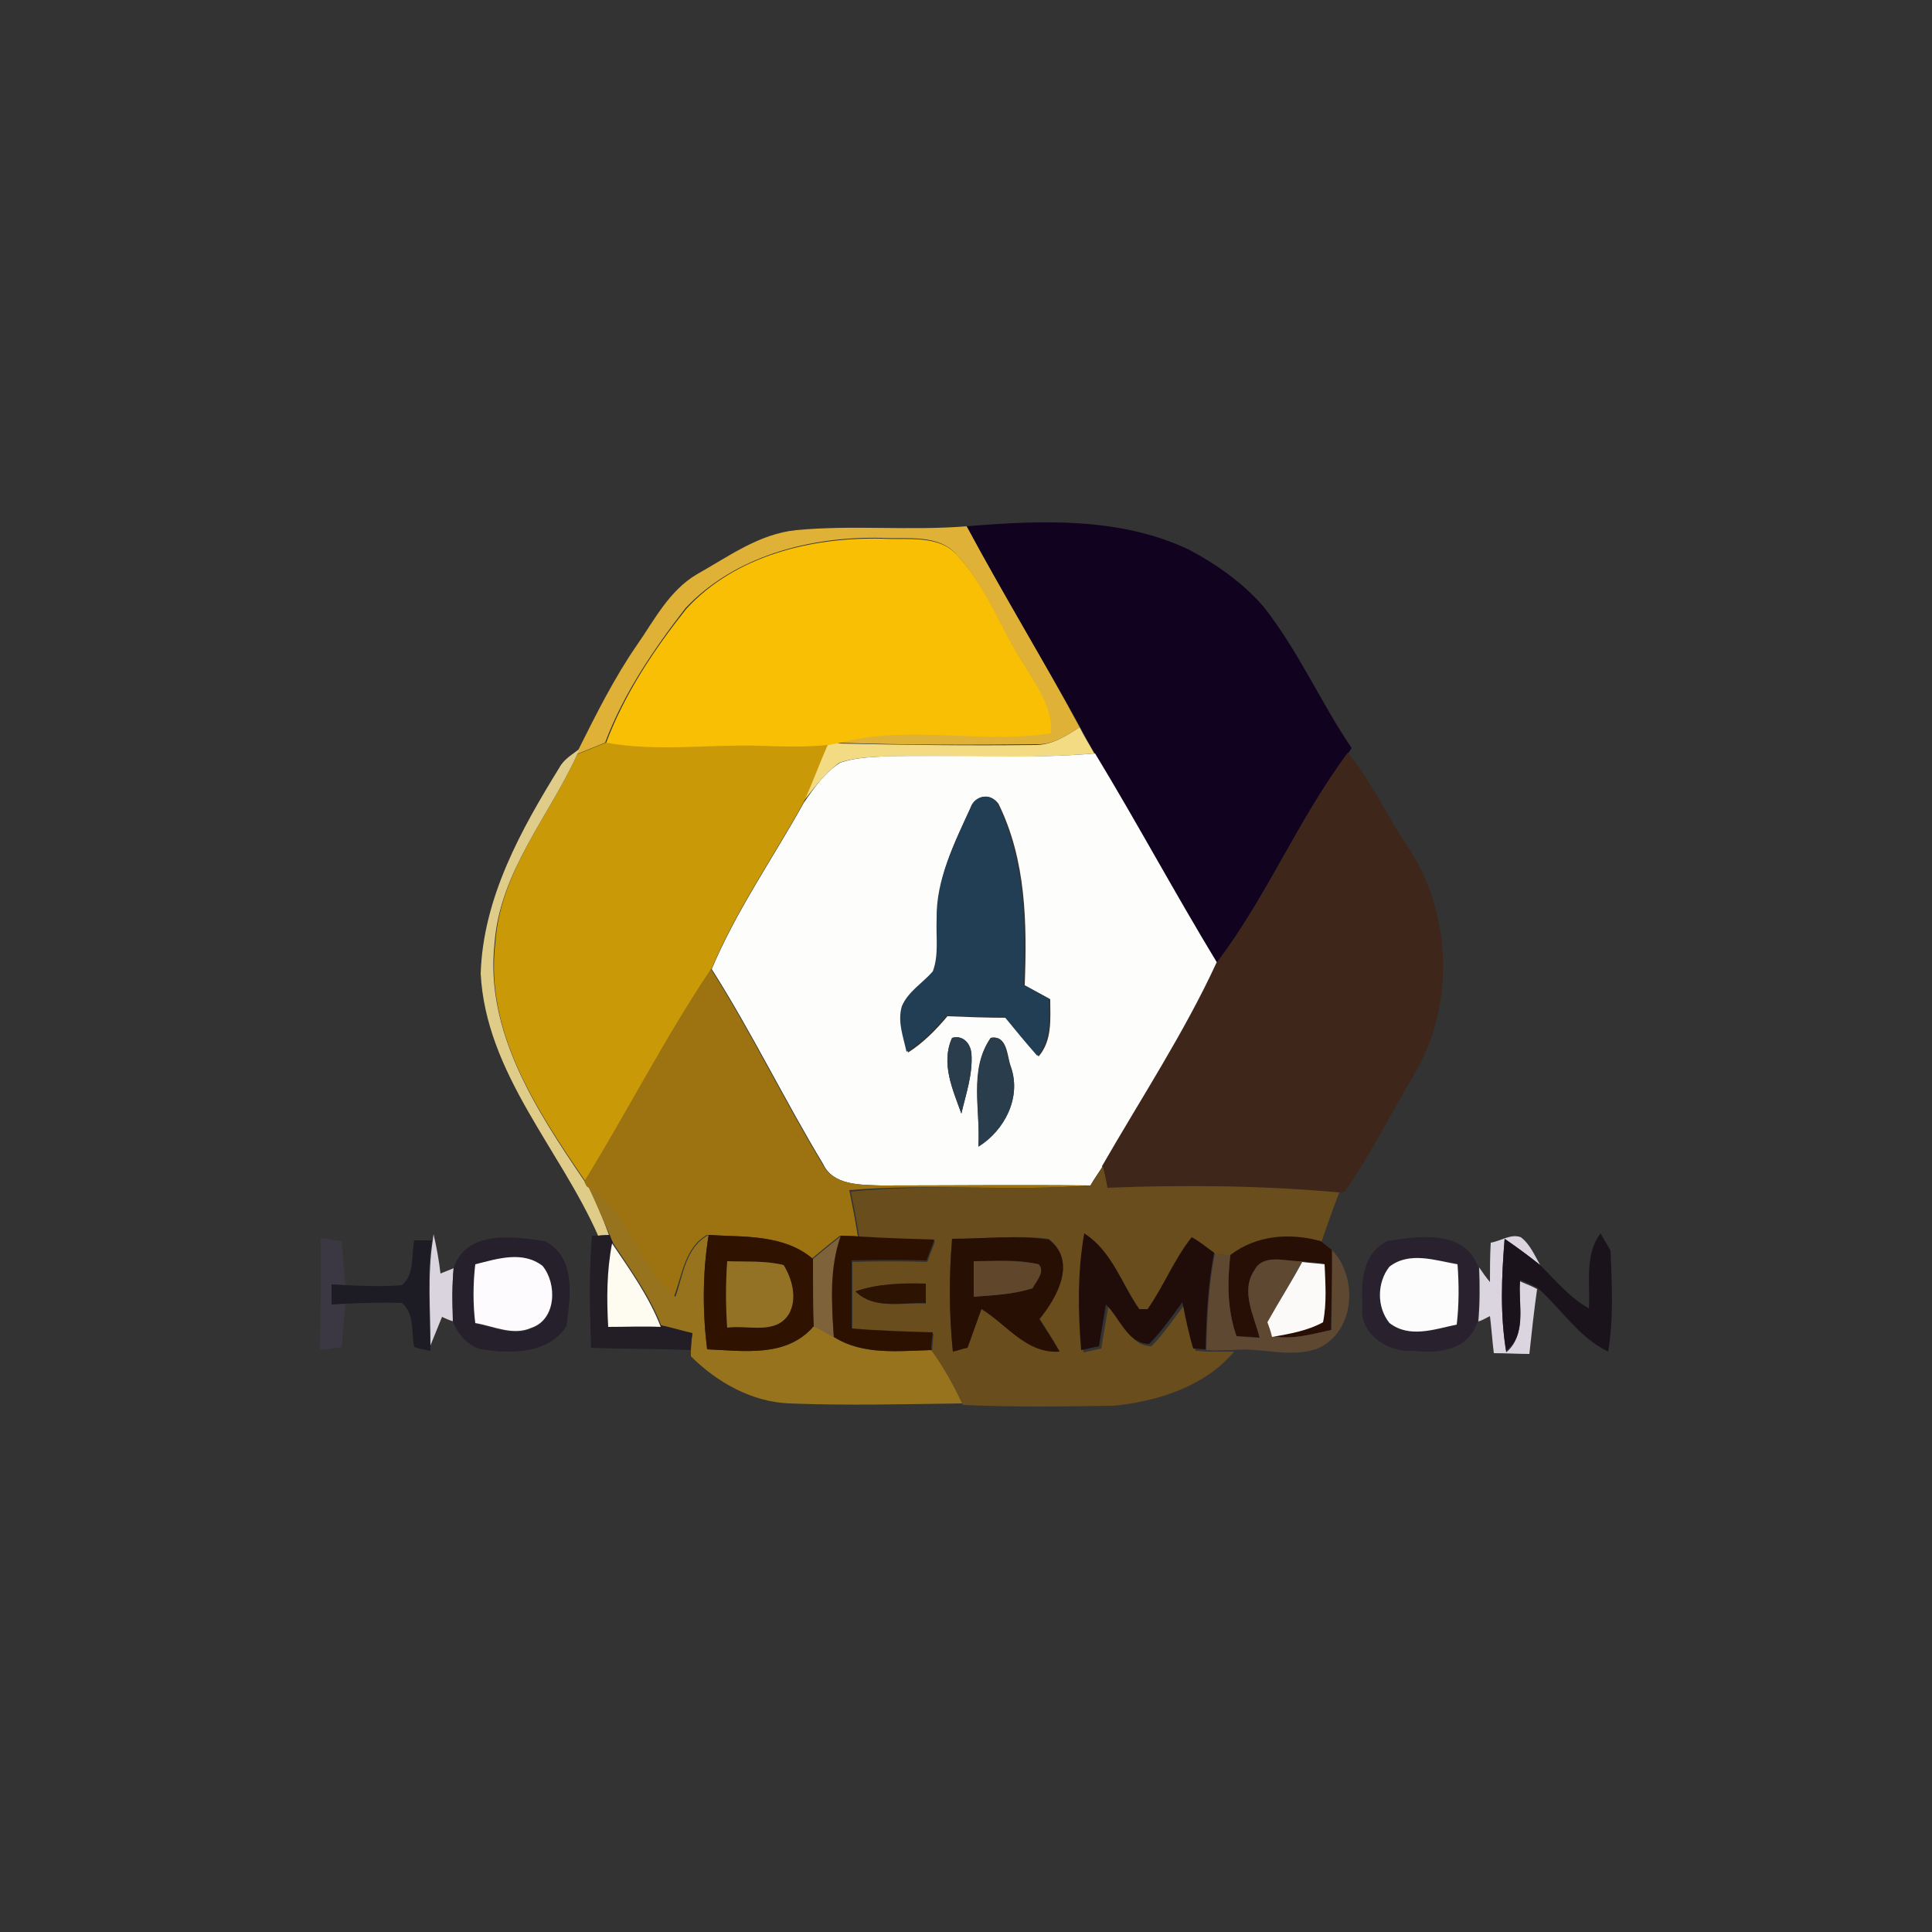 <?xml version="1.0" encoding="utf-8"?>
<!-- Generator: Adobe Illustrator 26.0.3, SVG Export Plug-In . SVG Version: 6.00 Build 0)  -->
<svg version="1.1" id="Layer_1" xmlns="http://www.w3.org/2000/svg" xmlns:xlink="http://www.w3.org/1999/xlink" x="0px" y="0px"
	 viewBox="0 0 250 250" style="enable-background:new 0 0 250 250;" xml:space="preserve">
<rect x="0" y="0" width="250" height="250" fill="#333333" stroke="none"/>
<style type="text/css">
	.st0{fill:#DFB137;}
	.st1{fill:#110220;}
	.st2{fill:#F8BF04;}
	.st3{fill:#F3DB84;}
	.st4{fill:#C99908;}
	.st5{fill:#DFCC89;}
	.st6{fill:#FDFEFC;}
	.st7{fill:#3E261A;}
	.st8{fill:#223E55;}
	.st9{fill:#9C7310;}
	.st10{fill:#293D4C;}
	.st11{fill:#694D1C;}
	.st12{fill:#97731D;}
	.st13{fill:#3B3843;}
	.st14{fill:#1D1B24;}
	.st15{fill:#DAD4DF;}
	.st16{fill:#25202B;}
	.st17{fill:#231D25;}
	.st18{fill:#2F1200;}
	.st19{fill:#7E6239;}
	.st20{fill:#2C1101;}
	.st21{fill:#270F04;}
	.st22{fill:#200C08;}
	.st23{fill:#280F05;}
	.st24{fill:#29222E;}
	.st25{fill:#DBD5DF;}
	.st26{fill:#FEFBF0;}
	.st27{fill:#1B131C;}
	.st28{fill:#5E4832;}
	.st29{fill:#FDFBFD;}
	.st30{fill:#937226;}
	.st31{fill:#60472C;}
	.st32{fill:#FDFCFD;}
	.st33{fill:#FCF9F9;}
	.st34{fill:#2D1302;}
</style>
<g id="_x23_dfb137ff">
	<path class="st0" d="M103,68.6c7.3-0.7,14.7,0.1,22.1-0.5c4.7,8.8,9.9,17.2,14.6,26c-1.7,1.1-3.5,2.3-5.6,2.2
		c-8.6,0.1-17.2,0.1-25.8-0.2c9-2.5,18.5,0.1,27.6-1.3c0.3-3.4-2-6.2-3.6-9.1c-2.9-4.5-4.7-9.7-8.3-13.7c-2.4-3-6.6-2.2-10-2.4
		c-9.1-0.2-18.9,2.3-25.3,9.1c-4.1,5.3-8,11-10.4,17.4c-1.2,0.5-2.5,1-3.7,1.5l0.3-0.7c2.3-4.6,4.6-9.2,7.5-13.4
		c2.3-3.3,4.2-7.1,7.8-9.2C94.3,72,98.2,69.1,103,68.6z"/>
</g>
<g id="_x23_110220ff">
	<path class="st1" d="M125.1,68.1c9.6-0.8,19.8-1.2,28.7,3c3.6,1.9,7,4.3,9.7,7.4c4.5,5.7,7.4,12.4,11.4,18.3l-0.4,0.6
		c-6.5,8.5-10.5,18.6-17,27.2c-5.5-8.9-10.4-18.2-15.8-27.1c-0.7-1.1-1.3-2.2-1.9-3.4C134.9,85.3,129.8,76.8,125.1,68.1z"/>
</g>
<g id="_x23_f8bf04ff">
	<path class="st2" d="M88.8,78.8c6.3-6.9,16.2-9.3,25.3-9.1c3.4,0.2,7.6-0.6,10,2.4c3.6,4,5.4,9.2,8.3,13.7c1.6,2.8,3.9,5.7,3.6,9.1
		c-9.2,1.4-18.6-1.2-27.6,1.3c-0.3,0.1-0.9,0.2-1.3,0.3c-2.9,0.3-5.9,0.2-8.9,0.1c-6.6-0.2-13.2,0.8-19.8-0.4
		C80.8,89.8,84.6,84.1,88.8,78.8z"/>
</g>
<g id="_x23_f3db84ff">
	<path class="st3" d="M139.7,94.1c0.6,1.2,1.3,2.3,1.9,3.4c-9.2,0.8-18.4,0.2-27.7,0.4c-1.8,0.1-3.6,0.2-5.3,0.8
		c-1.9,1.4-3.3,3.3-4.8,5.2c1.1-2.4,2-5,3.1-7.4c0.3-0.1,0.9-0.2,1.3-0.3c8.6,0.2,17.2,0.3,25.8,0.2C136.2,96.4,138,95.2,139.7,94.1
		z"/>
</g>
<g id="_x23_c99908ff">
	<path class="st4" d="M74.7,97.6c1.2-0.5,2.5-1,3.7-1.5c6.6,1.2,13.2,0.2,19.8,0.4c2.9,0.1,5.9,0.2,8.9-0.1c-1.1,2.5-2,5-3.1,7.4
		c-4,7.2-8.7,13.9-11.9,21.5c-5.9,8.9-10.8,18.4-16.4,27.5c-6.2-9.1-13-19.3-11.6-30.8C64.7,112.8,71,105.7,74.7,97.6z"/>
</g>
<g id="_x23_dfcc89ff">
	<path class="st5" d="M72.4,99.3c0.6-1.1,1.7-1.7,2.6-2.4l-0.3,0.7C71,105.7,64.7,112.8,64,122c-1.3,11.5,5.5,21.8,11.6,30.8
		l0.5,0.6c1,2.1,1.9,4.2,2.7,6.4c-0.3,0-1,0-1.4,0.1c-5-11.3-14.5-21-15.2-33.9C62.5,116.2,67.4,107.4,72.4,99.3z"/>
</g>
<g id="_x23_fdfefcff">
	<path class="st6" d="M108.7,98.7c1.7-0.6,3.5-0.7,5.3-0.8c9.2-0.3,18.5,0.4,27.7-0.4c5.4,8.9,10.4,18.2,15.8,27.1
		c-4.2,9.2-9.7,17.6-14.8,26.3c-0.5,0.8-1.1,1.6-1.6,2.5c-9-0.1-18.1,0-27.1,0c-2.7-0.1-6.2,0-7.5-2.8c-5-8.3-9.2-17-14.4-25.2
		c3.2-7.6,7.9-14.3,11.9-21.5C105.3,102,106.7,100,108.7,98.7 M125.6,104.5c-2.1,4.6-4.5,9.3-4.2,14.5c-0.2,2.2,0.3,4.6-0.5,6.8
		c-1.3,1.5-3.2,2.6-4,4.5c-0.7,1.9,0.1,4,0.6,5.9c1.9-1.2,3.6-2.9,5.1-4.7c2.5,0.1,5.1,0.2,7.6,0.2c1.3,1.7,2.7,3.4,4.2,5
		c1.8-2.1,1.5-4.9,1.5-7.4c-1.1-0.6-2.2-1.2-3.3-1.8c0.3-8,0.2-16.2-3.4-23.5C128.1,102.5,126.1,103,125.6,104.5 M123.2,134.3
		c-1.5,3.3,0.1,6.7,1.2,9.8c0.6-2.6,1.5-5.1,1.3-7.8C125.5,135,124.6,133.9,123.2,134.3 M128.2,134.3c-2.9,4.1-1.3,9.4-1.6,14
		c3.4-2.1,5.6-6.3,4.2-10.3C130.3,136.7,130.4,133.9,128.2,134.3z"/>
</g>
<g id="_x23_3e261aff">
	<path class="st7" d="M174.4,97.4c3.1,3.8,5.1,8.2,7.8,12.2c5.7,8.6,6.1,20.5,0.8,29.4c-3,5-5.6,10.4-9,15.2l-0.8,0.1
		c-10-0.8-20-1-30-0.6c-0.2-0.7-0.5-2.1-0.6-2.8c5-8.7,10.6-17.2,14.8-26.3C163.9,116.1,168,106,174.4,97.4z"/>
</g>
<g id="_x23_223e55ff">
	<path class="st8" d="M125.6,104.5c0.5-1.5,2.5-2,3.4-0.6c3.6,7.3,3.7,15.5,3.4,23.5c1.1,0.6,2.2,1.2,3.3,1.8c0,2.6,0.3,5.3-1.5,7.4
		c-1.4-1.6-2.8-3.3-4.2-5c-2.5,0-5.1-0.1-7.6-0.2c-1.5,1.8-3.1,3.4-5.1,4.7c-0.4-1.9-1.2-3.9-0.6-5.9c0.8-1.9,2.7-3,4-4.5
		c0.8-2.1,0.4-4.5,0.5-6.8C121.1,113.8,123.5,109.1,125.6,104.5z"/>
</g>
<g id="_x23_9c7310ff">
	<path class="st9" d="M75.6,152.9c5.6-9.1,10.4-18.6,16.4-27.5c5.2,8.2,9.4,16.9,14.4,25.2c1.4,2.8,4.9,2.7,7.5,2.8
		c9,0,18.1-0.1,27.1,0c-10.3,0.8-20.7-0.3-31.1,0.6c0.4,2,0.8,4,1.1,6c-0.6,0-1.7,0-2.3-0.1c-1.3,1-2.5,2-3.7,3
		c-3.8-3.3-8.9-2.8-13.5-3.1c-2.9,1.6-3.2,5.2-4.3,8c-4.8-4-6-10.8-11.3-14.3L75.6,152.9z"/>
</g>
<g id="_x23_293d4cff">
	<path class="st10" d="M123.2,134.3c1.4-0.4,2.4,0.7,2.5,2c0.2,2.7-0.7,5.2-1.3,7.8C123.3,141,121.7,137.6,123.2,134.3z"/>
	<path class="st10" d="M128.2,134.3c2.1-0.4,2,2.4,2.6,3.8c1.4,3.9-0.8,8.2-4.2,10.3C126.9,143.7,125.4,138.4,128.2,134.3z"/>
</g>
<g id="_x23_694d1cff">
	<path class="st11" d="M141.1,153.4c0.5-0.8,1.1-1.6,1.6-2.5c0.2,0.7,0.5,2.1,0.6,2.8c10-0.4,20-0.3,30,0.6
		c-0.8,2.1-1.6,4.3-2.3,6.4c-4-1.1-8.3-0.8-11.7,1.8c-0.5-0.1-1.5-0.2-2-0.2c-0.9-0.7-1.8-1.4-2.9-2c-2.3,2.8-3.6,6.3-5.7,9.3
		c-0.3,0-0.8,0-1.1,0c-2.4-3.3-3.6-7.5-7.1-9.8c-0.9,5-0.9,10.2-0.3,15.2c0.6-0.1,1.7-0.4,2.3-0.5c0.3-1.8,0.6-3.6,0.9-5.4
		c1.8,1.7,2.8,5.1,5.6,5.1c1.6-1.6,2.9-3.6,4.3-5.4c0.4,2,0.9,4,1.4,6c0.4,0,1.2,0.1,1.6,0.1c1.1,0,2.3,0,3.4,0
		c-3.8,4.5-9.8,6.4-15.5,7c-6.5,0.1-13.1,0.2-19.6-0.1c-1.1-2.4-2.4-4.8-4-6.9c0.1-0.8,0.1-1.5,0.2-2.3c-3.5,0-7-0.2-10.5-0.5
		c0-2.9,0-5.9,0-8.8c3.2-0.1,6.5-0.1,9.7,0c0.3-0.9,0.7-1.8,1-2.7c-3.3-0.1-6.5-0.2-9.8-0.4c-0.3-2-0.7-4-1.1-6
		C120.3,153.1,130.7,154.2,141.1,153.4 M123.2,160.3c-0.4,4.8-0.4,9.7,0.1,14.5c0.5-0.1,1.4-0.4,1.9-0.5c0.6-1.7,1.2-3.3,1.8-5
		c3.3,2,5.8,5.8,10.1,5.5c-0.8-1.4-1.7-2.8-2.6-4.2c2.3-2.8,4.9-7.4,1.2-10.3C131.6,159.8,127.4,160.3,123.2,160.3 M110.7,167.1
		c2.4,2.4,6,1.4,9.1,1.6c0-0.6,0-1.9,0-2.5C116.7,166.1,113.6,166.1,110.7,167.1z"/>
</g>
<g id="_x23_97731dff">
	<path class="st12" d="M76.1,153.5c5.3,3.5,6.5,10.3,11.3,14.3c1-2.8,1.3-6.4,4.3-8c-0.8,4.9-0.8,9.9-0.2,14.8
		c4.8,0.2,10.3,1.1,13.8-3c0.9,0.4,1.7,0.9,2.6,1.4c3.8,2.4,8.4,1.8,12.6,1.7c1.6,2.2,2.9,4.5,4,6.9c-7.5,0.1-14.9,0.3-22.4,0
		c-4.8-0.2-9.3-2.7-12.7-6.1l0-0.7c0-0.5,0.1-1.6,0.2-2.2c-1.3-0.3-2.7-0.7-4-1c-1.5-3.9-4-7.3-6.3-10.8c-0.1-0.2-0.3-0.8-0.4-1
		C78,157.7,77.1,155.6,76.1,153.5z"/>
</g>
<g id="_x23_3b3843ff">
	<path class="st13" d="M41.5,160.2c0.9,0.1,1.8,0.3,2.7,0.4c0.2,1.9,0.3,3.8,0.5,5.7c-0.5,0-1.4-0.1-1.8-0.1c0,0.6,0,1.9,0,2.6
		c0.5,0,1.4-0.1,1.8-0.1c-0.2,1.9-0.3,3.7-0.5,5.6c-0.9,0.1-1.8,0.3-2.8,0.4C41.5,169.9,41.5,165.1,41.5,160.2z"/>
</g>
<g id="_x23_1d1b24ff">
	<path class="st14" d="M53.6,160.5c0.6,0,1.8,0,2.3,0c-0.7,4.5-0.3,9-0.2,13.5l0,0.8c-0.5-0.1-1.6-0.3-2.1-0.5
		c-0.4-1.9,0.1-4.3-1.6-5.7c-2.4-0.1-4.9,0-7.3,0.1c-0.5,0-1.4,0.1-1.8,0.1c0-0.6,0-1.9,0-2.6c0.5,0,1.4,0.1,1.8,0.1
		c2.4,0.1,4.9,0.2,7.3,0C53.7,164.9,53.2,162.4,53.6,160.5z"/>
</g>
<g id="_x23_dad4dfff">
	<path class="st15" d="M56,160.5l0.1-0.8c0.4,1.7,0.7,3.4,0.9,5.1c0.4-0.2,1.3-0.5,1.7-0.7c-0.2,2.3-0.2,4.6,0,6.9
		c-0.4-0.1-1.1-0.4-1.5-0.6c-0.5,1.2-1,2.5-1.5,3.7C55.7,169.5,55.3,165,56,160.5z"/>
</g>
<g id="_x23_25202bff">
	<path class="st16" d="M58.7,164.1c1.6-5,7.8-4.1,11.8-3.5c4.1,2.1,3.3,7.2,2.8,11c-2.2,3.4-6.6,3.6-10.3,3.1
		c-2.1-0.1-3.7-1.9-4.4-3.7C58.5,168.6,58.5,166.3,58.7,164.1 M61.5,163.6c-0.3,2.6-0.3,5.1,0,7.7c2.4,0.4,4.9,1.7,7.3,0.6
		c3.2-1.1,3.3-5.7,1.4-8C67.6,161.9,64.3,162.9,61.5,163.6z"/>
</g>
<g id="_x23_231d25ff">
	<path class="st17" d="M76.6,159.9l0.9,0c0.3,0,1,0,1.4-0.1c0.1,0.3,0.3,0.8,0.4,1c-0.6,3.6-0.7,7.2-0.5,10.8c2.3,0,4.5-0.1,6.8-0.1
		c1.4,0.3,2.7,0.7,4,1c-0.1,0.5-0.2,1.6-0.2,2.2c-4.3-0.2-8.6-0.1-12.9-0.3C76.3,169.6,76.2,164.8,76.6,159.9z"/>
</g>
<g id="_x23_2f1200ff">
	<path class="st18" d="M91.7,159.8c4.6,0.3,9.8-0.1,13.5,3.1c0,2.9,0,5.8,0.1,8.7c-3.5,4.1-9.1,3.2-13.8,3
		C90.9,169.7,90.9,164.7,91.7,159.8 M94.1,163.2c-0.2,2.9-0.2,5.7,0,8.6c2.6-0.4,6.3,1,8-1.8c1-2,0.4-4.5-0.7-6.3
		C99,163.1,96.6,163.3,94.1,163.2z"/>
</g>
<g id="_x23_7e6239ff">
	<path class="st19" d="M105.2,162.9c1.2-1,2.4-2,3.7-3c-1.5,4.2-1.3,8.7-1,13.1c-0.9-0.4-1.7-0.9-2.6-1.4
		C105.2,168.7,105.2,165.8,105.2,162.9z"/>
</g>
<g id="_x23_2c1101ff">
	<path class="st20" d="M108.8,159.9c0.6,0,1.7,0,2.3,0.1c3.3,0.2,6.5,0.3,9.8,0.4c-0.3,0.9-0.7,1.8-1,2.7c-3.2-0.1-6.5-0.1-9.7,0
		c0,2.9,0,5.9,0,8.8c3.5,0.3,7,0.4,10.5,0.5c-0.1,0.8-0.2,1.5-0.2,2.3c-4.2,0.1-8.8,0.7-12.6-1.7
		C107.6,168.6,107.3,164.1,108.8,159.9z"/>
</g>
<g id="_x23_270f04ff">
	<path class="st21" d="M123.2,160.3c4.2,0,8.4-0.5,12.5,0.1c3.7,2.8,1.1,7.5-1.2,10.3c0.9,1.4,1.8,2.8,2.6,4.2
		c-4.3,0.3-6.8-3.5-10.1-5.5c-0.6,1.7-1.2,3.3-1.8,5c-0.5,0.1-1.4,0.4-1.9,0.5C122.8,170,122.8,165.2,123.2,160.3 M126,163.2
		c0,1.5,0,3.1,0,4.6c2.6-0.2,5.2-0.3,7.6-1.1c0.5-0.9,1.6-2.1,0.8-3.1C131.7,162.9,128.8,163.2,126,163.2z"/>
</g>
<g id="_x23_200c08ff">
	<path class="st22" d="M140.3,159.6c3.6,2.3,4.8,6.5,7.1,9.8c0.3,0,0.8,0,1.1,0c2.1-3,3.4-6.4,5.7-9.3c1,0.5,1.9,1.3,2.9,2
		c-0.8,4.1-1,8.3-1.1,12.5c-0.4,0-1.2-0.1-1.6-0.1c-0.6-2-1-4-1.4-6c-1.4,1.9-2.7,3.8-4.3,5.4c-2.8,0-3.8-3.4-5.6-5.1
		c-0.3,1.8-0.6,3.6-0.9,5.4c-0.6,0.1-1.7,0.4-2.3,0.5C139.5,169.8,139.4,164.7,140.3,159.6z"/>
</g>
<g id="_x23_280f05ff">
	<path class="st23" d="M159.2,162.4c3.4-2.6,7.7-2.9,11.7-1.8c0.4,0.3,1.1,0.9,1.4,1.1c0.1,3.5,0,6.9-0.1,10.4
		c-2.5,0.6-5,1.3-7.6,0.8c2.2-0.4,4.5-0.8,6.6-1.9c0.5-2.5,0.3-5,0.2-7.5c-0.7-0.1-2.2-0.2-2.9-0.3c-2.1,0.1-5-1.1-6.2,1.2
		c-1.8,2.7,0,5.9,0.7,8.7c-0.7-0.1-2.2-0.2-3-0.2C158.8,169.5,158.8,165.9,159.2,162.4z"/>
</g>
<g id="_x23_29222eff">
	<path class="st24" d="M179.5,160.6c4.1-0.7,10.1-1.5,11.8,3.4c0.2,2.3,0.1,4.7-0.1,7c-1.1,3.7-5,4.2-8.3,3.8
		c-3.2,0.3-7.1-2.2-6.6-5.8C176.1,165.9,176.3,162.2,179.5,160.6 M179.8,163.9c-1.6,2-1.7,5.2,0,7.2c2.6,2,5.8,0.9,8.7,0.2
		c0.3-2.6,0.3-5.2,0.1-7.8C185.7,163.1,182.4,161.9,179.8,163.9z"/>
</g>
<g id="_x23_dbd5dfff">
	<path class="st25" d="M192.9,160.8c1.3-0.2,2.6-1.2,3.9-0.7c1.2,0.9,1.8,2.4,2.5,3.6c-1.5-1.2-3-2.3-4.6-3.4
		c-0.4,4.9-0.6,9.8,0.2,14.7c2.7-2.3,1.5-6.1,1.8-9.2c0.4,0.2,1.2,0.5,1.6,0.7l0.6,0.3c-0.4,2.8-0.7,5.6-1,8.4c-1.5,0-3-0.1-4.6-0.1
		c-0.2-1.6-0.3-3.2-0.5-4.8c-0.4,0.2-1.1,0.6-1.5,0.7c0.2-2.3,0.2-4.7,0.1-7c0.4,0.6,0.9,1.3,1.4,1.9
		C192.8,164.2,192.8,162.5,192.9,160.8z"/>
</g>
<g id="_x23_fefbf0ff">
	<path class="st26" d="M78.7,171.7c-0.2-3.6-0.2-7.2,0.5-10.8c2.3,3.4,4.8,6.9,6.3,10.8C83.3,171.6,81,171.7,78.7,171.7z"/>
</g>
<g id="_x23_1b131cff">
	<path class="st27" d="M194.7,160.3c1.6,1.1,3.1,2.2,4.6,3.4c2,2,3.8,4.2,6.3,5.6c0.2-3.2-0.6-6.9,1.5-9.7c0.3,0.5,1,1.7,1.3,2.2
		c0.2,4.4,0.4,8.8-0.3,13.1c-3.8-1.8-6.1-5.6-9.2-8.3l-0.6-0.3c-0.4-0.2-1.2-0.5-1.6-0.7c-0.3,3.1,1,6.9-1.8,9.2
		C194.1,170.1,194.3,165.2,194.7,160.3z"/>
</g>
<g id="_x23_5e4832ff">
	<path class="st28" d="M172.4,161.8c3.4,3.6,2.9,10.6-1.9,12.7c-3.6,1.3-7.3-0.2-11,0.2c-1.1,0-2.3,0.1-3.4,0
		c0.1-4.2,0.3-8.4,1.1-12.5c0.5,0.1,1.5,0.2,2,0.2c-0.4,3.5-0.4,7.1,0.8,10.5c0.7,0.1,2.2,0.2,3,0.2c-0.7-2.8-2.5-6-0.7-8.7
		c1.2-2.3,4.2-1.1,6.2-1.2c-1.4,2.6-3,5.1-4.4,7.8c0.1,0.5,0.4,1.4,0.6,1.9c2.6,0.5,5.1-0.3,7.6-0.8
		C172.3,168.7,172.4,165.2,172.4,161.8z"/>
</g>
<g id="_x23_fdfbfdff">
	<path class="st29" d="M61.5,163.6c2.8-0.7,6.1-1.8,8.7,0.2c1.9,2.3,1.8,6.9-1.4,8c-2.4,1.1-4.9-0.2-7.3-0.6
		C61.2,168.8,61.2,166.2,61.5,163.6z"/>
</g>
<g id="_x23_937226ff">
	<path class="st30" d="M94.1,163.2c2.4,0.1,4.9-0.1,7.3,0.5c1.1,1.8,1.8,4.3,0.7,6.3c-1.7,2.8-5.4,1.4-8,1.8
		C93.9,168.9,93.9,166.1,94.1,163.2z"/>
</g>
<g id="_x23_60472cff">
	<path class="st31" d="M126,163.2c2.8,0,5.6-0.2,8.4,0.4c0.9,0.9-0.3,2.2-0.8,3.1c-2.5,0.8-5.1,0.9-7.6,1.1
		C126,166.2,126,164.7,126,163.2z"/>
</g>
<g id="_x23_fdfcfdff">
	<path class="st32" d="M179.8,163.9c2.6-2,5.9-0.8,8.8-0.3c0.2,2.6,0.2,5.2-0.1,7.8c-2.9,0.6-6.1,1.8-8.7-0.2
		C178.1,169.1,178.2,165.9,179.8,163.9z"/>
</g>
<g id="_x23_fcf9f9ff">
	<path class="st33" d="M168.5,163.3c0.7,0.1,2.2,0.2,2.9,0.3c0.1,2.5,0.3,5-0.2,7.5c-2,1.1-4.3,1.5-6.6,1.9
		c-0.1-0.5-0.4-1.4-0.6-1.9C165.5,168.4,167.1,165.9,168.5,163.3z"/>
</g>
<g id="_x23_2d1302ff">
	<path class="st34" d="M110.7,167.1c2.9-1,6-1.1,9.1-1c0,0.6,0,1.9,0,2.5C116.7,168.5,113.1,169.5,110.7,167.1z"/>
</g>
</svg>

